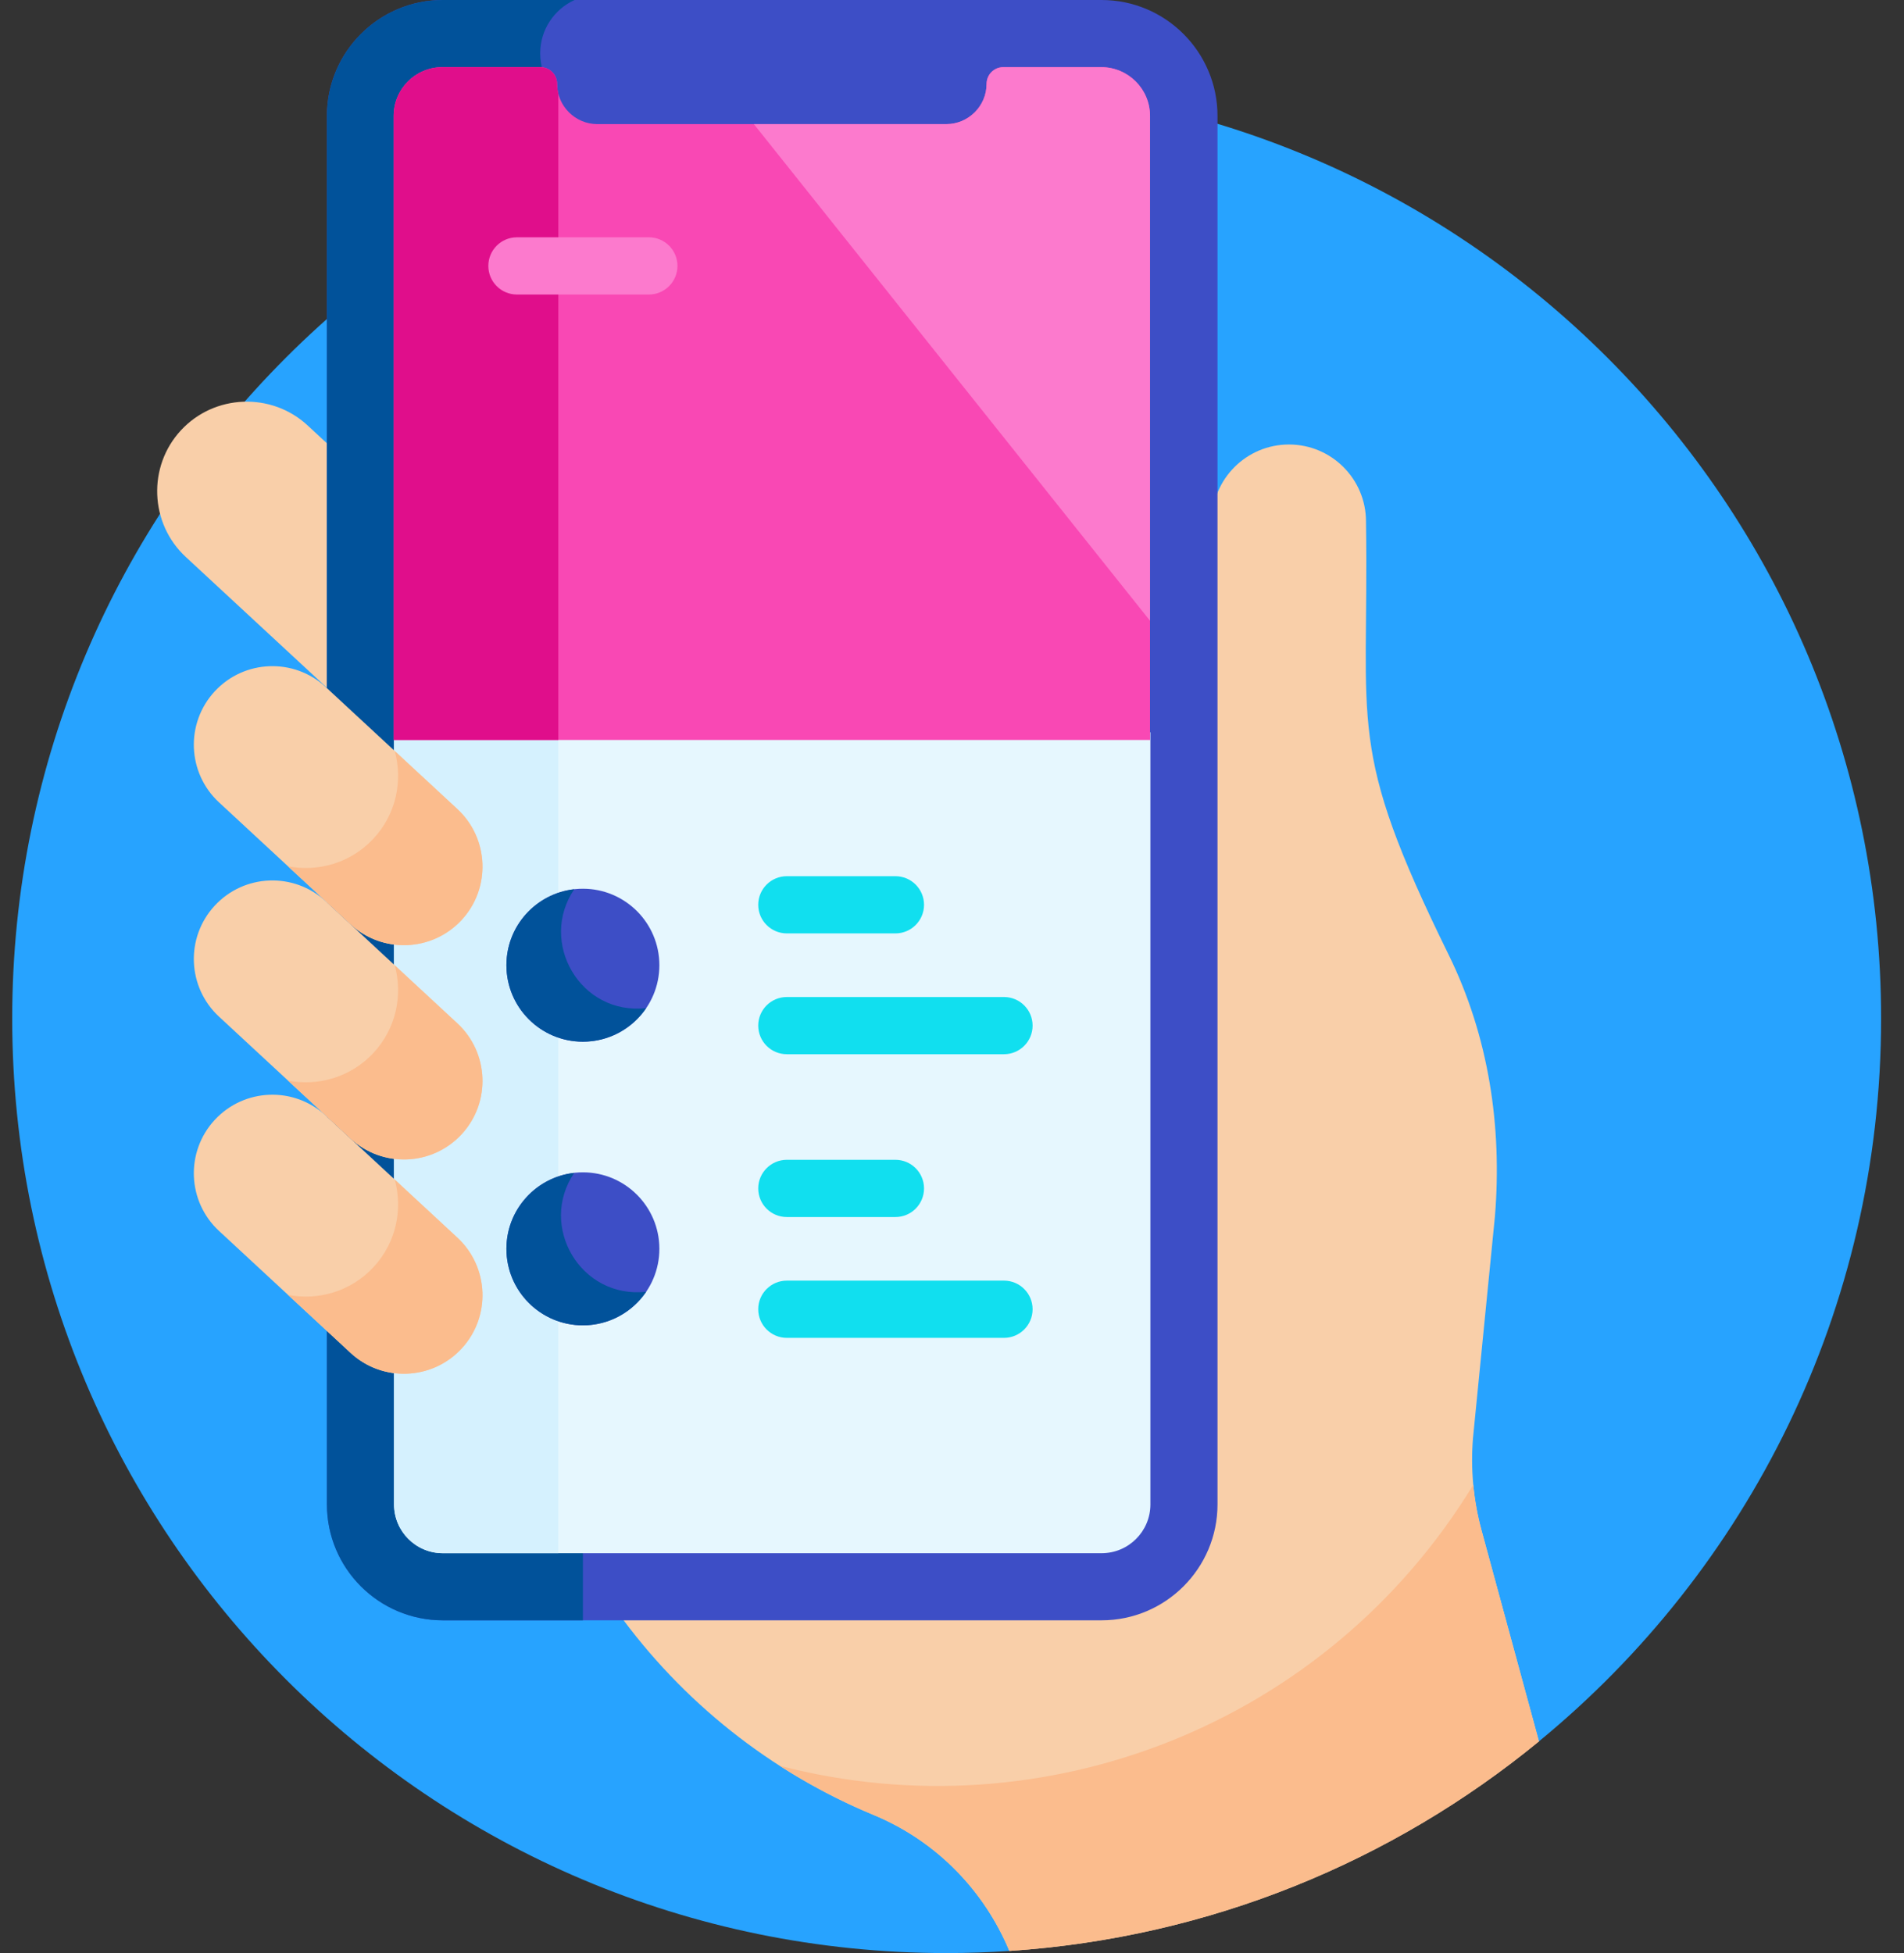 <svg width="78" height="80" viewBox="0 0 78 80" fill="none" xmlns="http://www.w3.org/2000/svg">
<rect x="0" y="0" width="78" height="80" fill="#333333" stroke="none"/>
<path d="M41.35 79.913L63.045 71.328C71.602 64.308 77.062 53.651 77.062 41.719C77.062 20.577 59.923 3.438 38.781 3.438C17.639 3.438 0.5 20.577 0.5 41.719C0.5 62.861 17.639 80 38.781 80C39.645 80 40.501 79.969 41.35 79.913Z" fill="#27A3FF"/>
<path d="M61.241 49.836C61.546 46.141 60.983 42.44 59.348 39.112C55.122 30.517 56.092 29.893 55.96 21.362C55.96 19.619 54.547 18.207 52.805 18.207C51.062 18.207 49.649 19.619 49.649 21.362C49.649 22.488 49.649 53.211 49.649 53.091C49.649 53.583 49.597 54.063 49.5 54.526V59.069C49.5 62.896 46.386 66.011 42.558 66.011C40.016 66.011 31.25 66.011 25.285 66.011C27.938 69.701 31.568 72.591 35.782 74.341C35.808 74.351 35.834 74.362 35.86 74.373C38.395 75.444 40.33 77.464 41.35 79.913C49.558 79.369 57.06 76.24 63.045 71.329L60.694 62.689C60.358 61.455 60.239 60.171 60.344 58.896L61.241 49.836Z" fill="#F9CFA9"/>
<path d="M13.564 18.317L12.603 17.427C11.121 16.053 8.786 16.143 7.413 17.625C6.04 19.106 6.129 21.442 7.611 22.814L13.564 28.331V18.317Z" fill="#F9CFA9"/>
<path d="M45.128 0H18.142C15.523 0 13.393 2.131 13.393 4.749V61.621C13.393 64.24 15.523 66.37 18.142 66.37H45.128C47.747 66.37 49.877 64.24 49.877 61.621V4.749C49.877 2.131 47.747 0 45.128 0V0Z" fill="#3D4EC6"/>
<path d="M22.537 3.522C22.28 3.14 22.13 2.68 22.13 2.185C22.13 1.213 22.708 0.378 23.538 0H18.142C15.519 0 13.393 2.126 13.393 4.749V61.621C13.393 64.244 15.519 66.37 18.142 66.37H23.879V7.684C23.879 6.19 23.371 4.761 22.537 3.522Z" fill="#01529A"/>
<path d="M16.142 29.996V61.621C16.142 62.726 17.038 63.621 18.142 63.621H45.128C46.232 63.621 47.128 62.726 47.128 61.621C47.128 60.536 47.128 44.694 47.128 29.996H16.142Z" fill="#E6F7FE"/>
<path d="M16.142 29.996V61.621C16.142 62.726 17.038 63.621 18.142 63.621H22.872V29.996H16.142Z" fill="#D5F1FE"/>
<path d="M27.012 39.536C27.012 41.266 25.609 42.669 23.879 42.669C22.149 42.669 20.746 41.266 20.746 39.536C20.746 37.806 22.149 36.403 23.879 36.403C25.609 36.403 27.012 37.806 27.012 39.536Z" fill="#3D4EC6"/>
<path d="M27.012 51.153C27.012 52.884 25.609 54.287 23.879 54.287C22.149 54.287 20.746 52.884 20.746 51.153C20.746 49.423 22.149 48.02 23.879 48.02C25.609 48.02 27.012 49.423 27.012 51.153Z" fill="#3D4EC6"/>
<path d="M23.525 36.424C21.961 36.6 20.746 37.925 20.746 39.536C20.746 41.266 22.149 42.669 23.879 42.669C24.958 42.669 25.909 42.123 26.472 41.293C23.771 41.598 22.051 38.595 23.525 36.424Z" fill="#01529A"/>
<path d="M23.525 48.042C21.961 48.218 20.746 49.543 20.746 51.153C20.746 52.884 22.149 54.287 23.879 54.287C24.958 54.287 25.909 53.741 26.472 52.911C23.788 53.213 22.041 50.227 23.525 48.042Z" fill="#01529A"/>
<path d="M36.682 38.233H32.234C31.587 38.233 31.062 37.709 31.062 37.062C31.062 36.414 31.587 35.89 32.234 35.89H36.682C37.329 35.89 37.854 36.414 37.854 37.062C37.854 37.709 37.329 38.233 36.682 38.233Z" fill="#11DFEF"/>
<path d="M41.13 43.182H32.234C31.586 43.182 31.062 42.657 31.062 42.01C31.062 41.363 31.586 40.839 32.234 40.839H41.13C41.777 40.839 42.302 41.363 42.302 42.01C42.302 42.657 41.777 43.182 41.13 43.182Z" fill="#11DFEF"/>
<path d="M36.682 49.851H32.234C31.587 49.851 31.062 49.327 31.062 48.679C31.062 48.032 31.587 47.507 32.234 47.507H36.682C37.329 47.507 37.854 48.032 37.854 48.679C37.854 49.327 37.329 49.851 36.682 49.851Z" fill="#11DFEF"/>
<path d="M41.13 54.8H32.234C31.586 54.8 31.062 54.275 31.062 53.628C31.062 52.981 31.586 52.456 32.234 52.456H41.13C41.777 52.456 42.302 52.981 42.302 53.628C42.302 54.275 41.777 54.8 41.13 54.8Z" fill="#11DFEF"/>
<path d="M45.112 2.75H41.102C40.723 2.75 40.417 3.056 40.417 3.434C40.417 4.341 39.675 5.084 38.768 5.084H24.471C23.564 5.084 22.822 4.341 22.822 3.434C22.822 3.056 22.515 2.75 22.137 2.75H18.126C17.021 2.75 16.126 3.645 16.126 4.749V30.309H47.112V4.749C47.112 3.645 46.217 2.75 45.112 2.75Z" fill="#F948B4"/>
<path d="M22.872 3.829C22.84 3.702 22.822 3.571 22.822 3.434C22.822 3.056 22.515 2.75 22.137 2.75H18.126C17.021 2.75 16.126 3.645 16.126 4.749V30.309H22.872V3.829Z" fill="#E00E8B"/>
<path d="M45.112 2.75H41.102C40.724 2.75 40.417 3.056 40.417 3.434C40.417 4.341 39.675 5.084 38.768 5.084H30.883L47.113 25.428V4.749C47.113 3.645 46.217 2.75 45.112 2.75Z" fill="#FC7ACD"/>
<path d="M26.581 12.064H21.177C20.53 12.064 20.005 11.539 20.005 10.892C20.005 10.244 20.53 9.72 21.177 9.72H26.581C27.228 9.72 27.753 10.244 27.753 10.892C27.753 11.539 27.228 12.064 26.581 12.064Z" fill="#FC7ACD"/>
<path d="M18.909 37.686C17.701 38.989 15.665 39.067 14.361 37.859L8.971 32.865C7.668 31.657 7.59 29.621 8.798 28.317C10.006 27.014 12.042 26.936 13.346 28.144L18.736 33.138C20.039 34.346 20.117 36.382 18.909 37.686Z" fill="#F9CFA9"/>
<path d="M18.735 33.138L16.171 30.763C16.509 31.985 16.229 33.348 15.304 34.346C14.379 35.344 13.041 35.727 11.797 35.484L14.361 37.859C15.665 39.067 17.7 38.989 18.909 37.686C20.116 36.382 20.038 34.346 18.735 33.138Z" fill="#FBBC8D"/>
<path d="M18.909 46.463C17.701 47.767 15.665 47.844 14.361 46.636L8.971 41.642C7.668 40.434 7.59 38.398 8.798 37.095C10.006 35.791 12.042 35.714 13.346 36.921L18.736 41.916C20.039 43.124 20.117 45.159 18.909 46.463Z" fill="#F9CFA9"/>
<path d="M18.909 55.24C17.701 56.544 15.665 56.622 14.361 55.414L8.971 50.419C7.668 49.211 7.59 47.175 8.798 45.871C10.006 44.568 12.042 44.49 13.346 45.698L18.736 50.693C20.039 51.901 20.117 53.937 18.909 55.24Z" fill="#F9CFA9"/>
<path d="M60.694 62.688C60.527 62.075 60.414 61.449 60.355 60.818C54.392 70.608 42.815 75.154 31.94 72.327C33.153 73.107 34.438 73.782 35.782 74.34C35.808 74.351 35.834 74.362 35.86 74.373C38.395 75.444 40.33 77.463 41.35 79.913C49.558 79.369 57.06 76.239 63.045 71.328L60.694 62.688Z" fill="#FBBC8D"/>
<path d="M18.735 41.916L16.171 39.54C16.509 40.762 16.229 42.124 15.304 43.123C14.379 44.122 13.041 44.504 11.797 44.261L14.361 46.636C15.665 47.844 17.701 47.767 18.909 46.463C20.116 45.159 20.038 43.124 18.735 41.916Z" fill="#FBBC8D"/>
<path d="M18.735 50.693L16.171 48.317C16.509 49.54 16.229 50.902 15.304 51.9C14.379 52.898 13.041 53.282 11.797 53.038L14.361 55.414C15.665 56.622 17.701 56.544 18.909 55.24C20.116 53.937 20.038 51.901 18.735 50.693Z" fill="#FBBC8D"/>
</svg>
